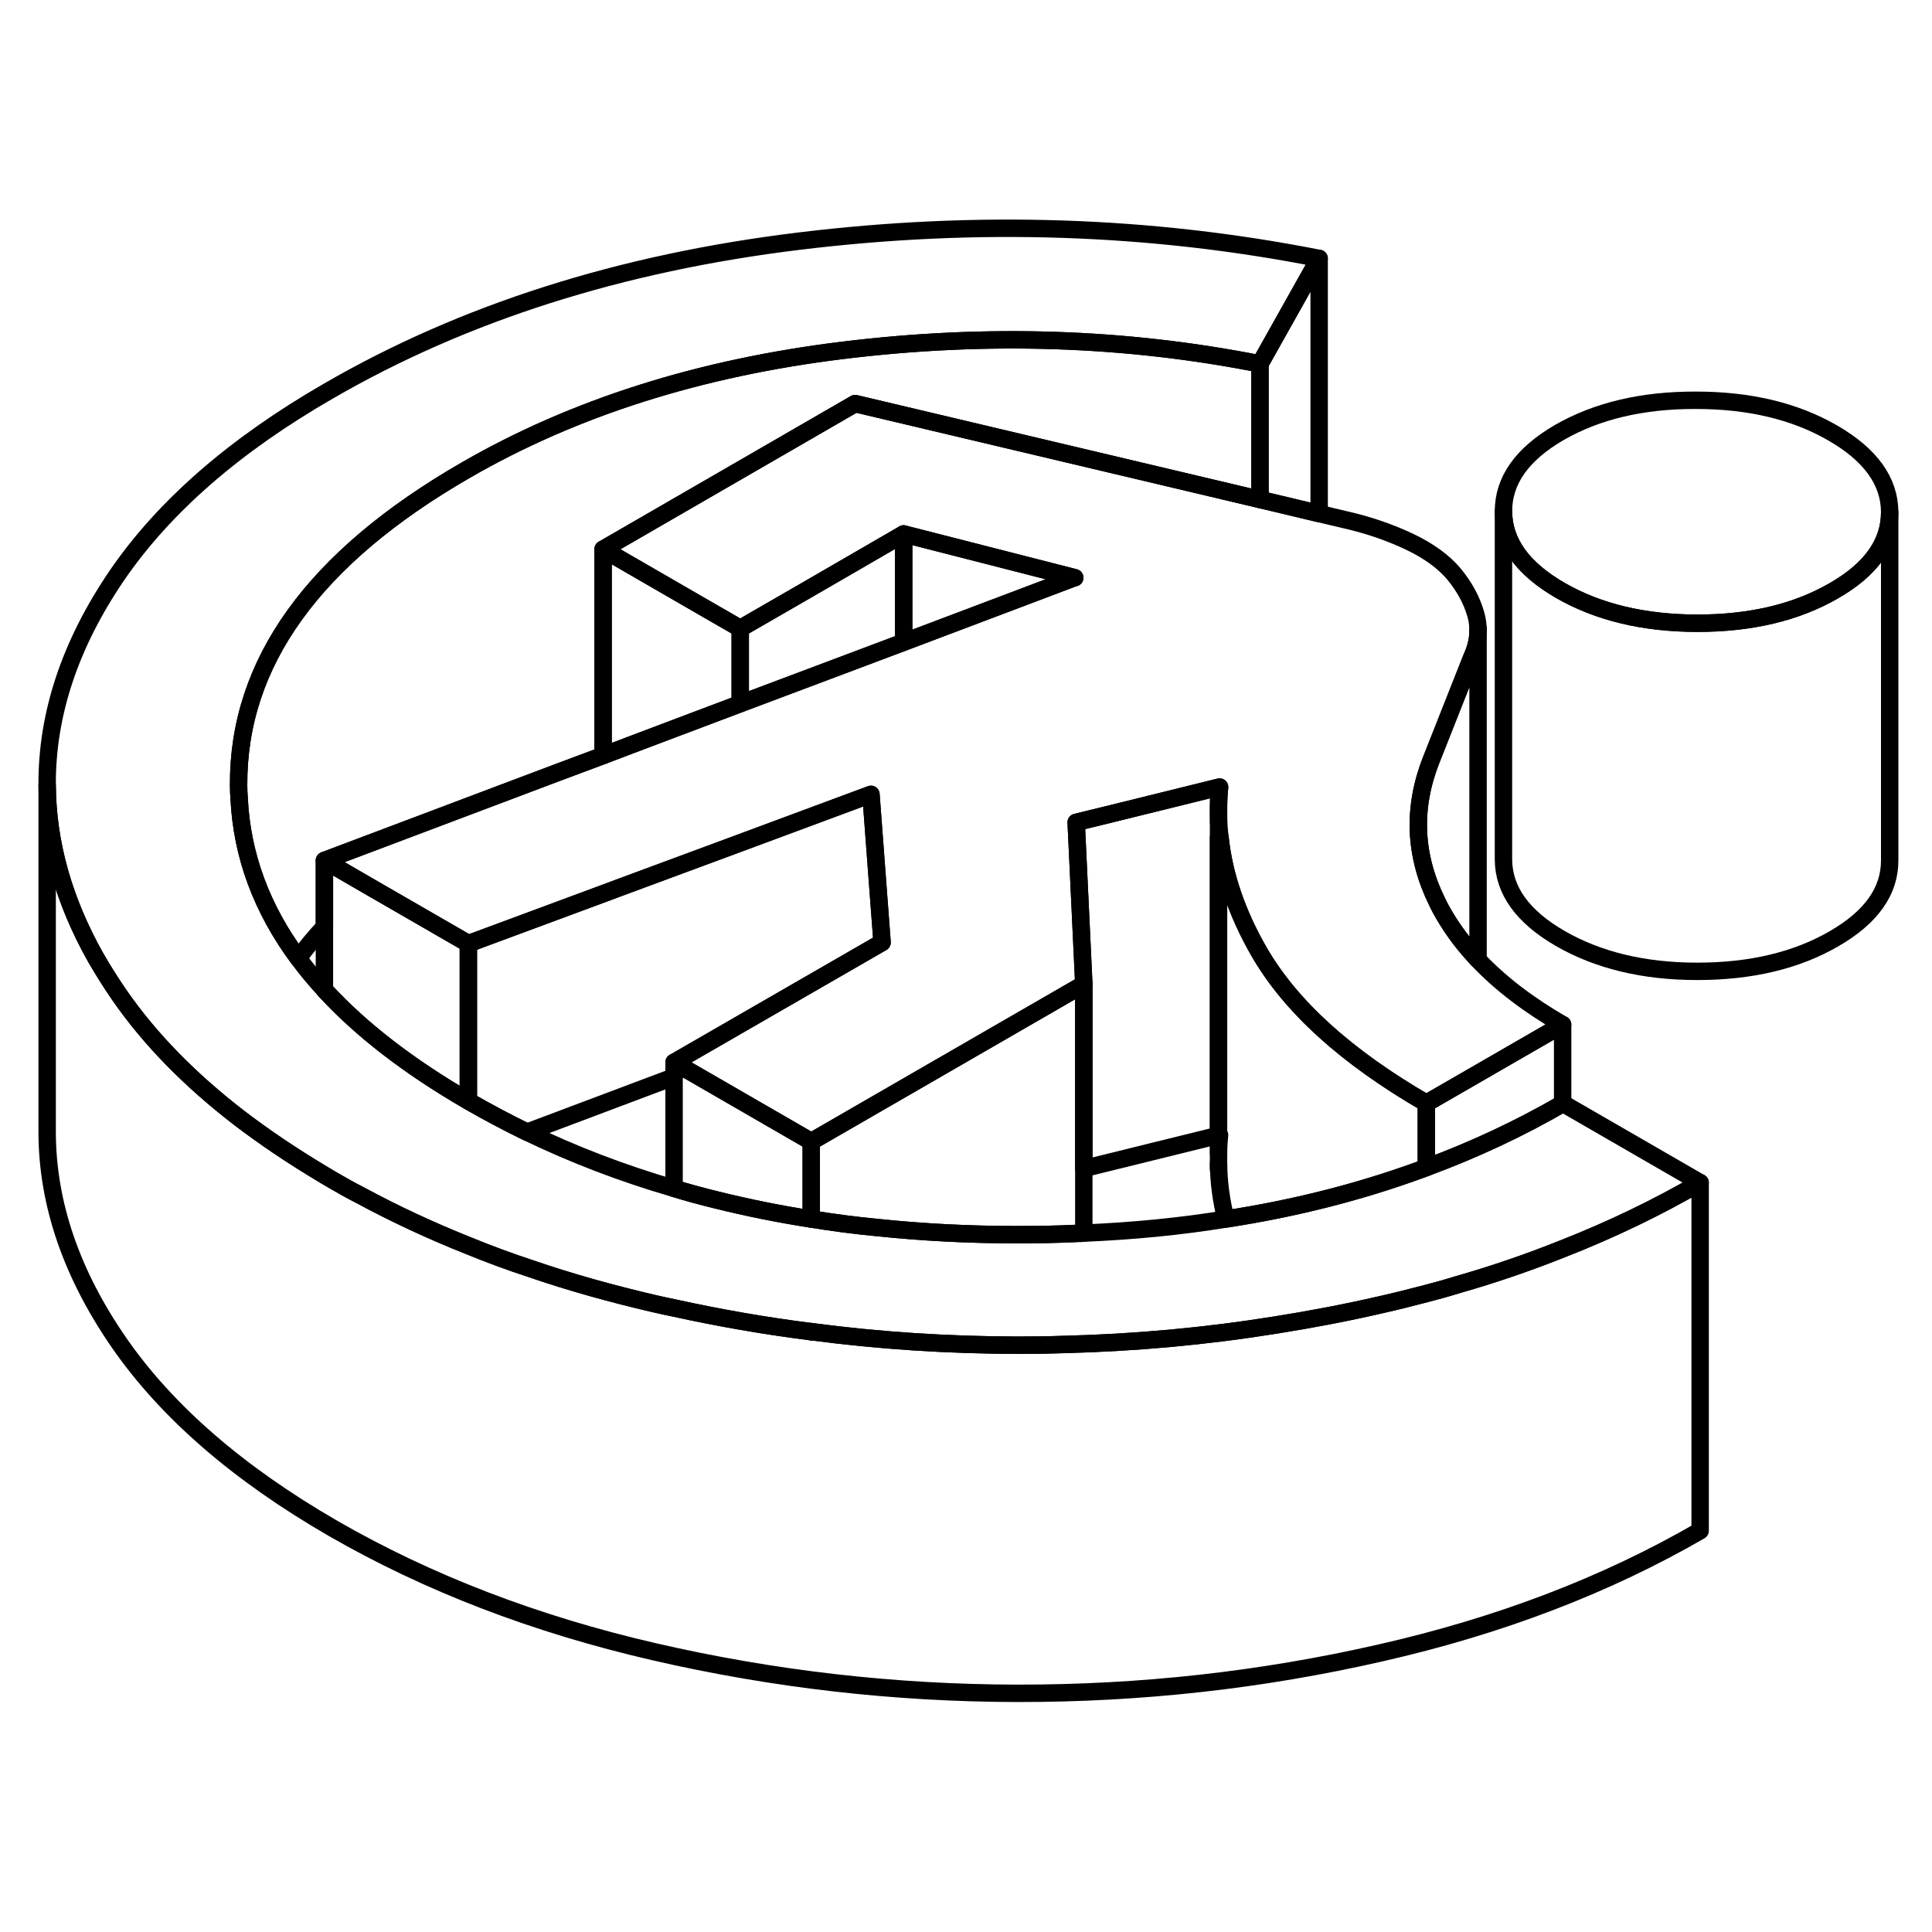 <svg width="24" height="24" viewBox="0 0 111 89" fill="none" xmlns="http://www.w3.org/2000/svg" stroke-width="1px" stroke-linecap="round" stroke-linejoin="round">
    <path d="M46.589 65.507C46.589 65.507 46.599 65.517 46.609 65.507H46.589Z" stroke="currentColor" stroke-linejoin="round"/>
    <path d="M26.909 43.217V52.257C23.489 50.277 20.729 48.147 18.639 45.867V38.437L21.139 39.887L26.909 43.217Z" stroke="currentColor" stroke-linejoin="round"/>
    <path d="M50.679 43.147L38.729 50.037V50.867L30.279 54.047C29.149 53.497 28.039 52.907 26.959 52.287C26.939 52.277 26.929 52.267 26.909 52.257V43.217L34.649 40.347L35.669 39.967L42.529 37.427L50.039 34.637L50.479 40.507L50.679 43.147Z" stroke="currentColor" stroke-linejoin="round"/>
    <path d="M46.609 54.587V59.037C44.739 58.747 42.919 58.377 41.149 57.937C40.329 57.737 39.519 57.517 38.728 57.277V50.037L39.599 50.537L46.609 54.587Z" stroke="currentColor" stroke-linejoin="round"/>
    <path d="M51.919 19.677V25.897L42.529 29.427V25.107L46.549 22.787L51.919 19.677Z" stroke="currentColor" stroke-linejoin="round"/>
    <path d="M81.949 52.387V56.077C81.799 56.137 81.639 56.197 81.489 56.247C78.019 57.507 74.329 58.437 70.429 59.037C70.159 57.967 70.019 56.907 70.009 55.847V55.257C70.009 54.907 70.029 54.567 70.069 54.217H70.009V37.137L70.099 37.157C70.329 39.317 71.079 41.487 72.329 43.667C74.149 46.827 77.349 49.727 81.949 52.387Z" stroke="currentColor" stroke-linejoin="round"/>
    <path d="M97.679 56.947V76.947C92.269 80.077 86.139 82.417 79.309 83.967C72.479 85.527 65.529 86.297 58.459 86.287C51.389 86.277 44.429 85.477 37.579 83.897C30.729 82.317 24.579 79.947 19.129 76.807C13.679 73.657 9.589 70.107 6.849 66.157C4.109 62.197 2.729 58.177 2.709 54.097V34.097C2.729 37.447 3.659 40.747 5.499 44.017C5.909 44.727 6.359 45.447 6.849 46.157C8.589 48.677 10.889 51.027 13.729 53.217C15.219 54.357 16.859 55.457 18.639 56.517C18.799 56.617 18.969 56.707 19.129 56.807C19.639 57.107 20.159 57.397 20.689 57.667C22.669 58.737 24.749 59.707 26.909 60.567C28.079 61.047 29.269 61.487 30.489 61.887C32.759 62.667 35.129 63.327 37.579 63.897C37.959 63.987 38.349 64.067 38.729 64.147C41.329 64.717 43.949 65.177 46.589 65.507C46.589 65.507 46.596 65.507 46.609 65.507C50.519 66.027 54.469 66.277 58.459 66.287C59.319 66.287 60.179 66.277 61.049 66.247C65.169 66.147 69.249 65.777 73.289 65.127C75.309 64.807 77.309 64.427 79.309 63.967C80.199 63.767 81.079 63.547 81.949 63.317C82.569 63.157 83.179 62.987 83.789 62.797C85.859 62.207 87.849 61.517 89.779 60.747C92.559 59.657 95.199 58.387 97.679 56.947Z" stroke="currentColor" stroke-linejoin="round"/>
    <path d="M46.59 65.507C46.59 65.507 46.6 65.517 46.61 65.507H46.59Z" stroke="currentColor" stroke-linejoin="round"/>
    <path d="M108.569 18.417V18.437C108.569 20.207 107.499 21.717 105.349 22.947C103.199 24.187 100.589 24.807 97.509 24.807C94.429 24.807 91.809 24.167 89.639 22.917C87.479 21.667 86.389 20.157 86.379 18.377C86.379 16.607 87.439 15.097 89.589 13.847C91.749 12.607 94.359 11.987 97.439 11.997C100.519 11.997 103.139 12.627 105.299 13.877C107.469 15.127 108.559 16.647 108.569 18.417Z" stroke="currentColor" stroke-linejoin="round"/>
    <path d="M61.749 22.187L61.709 22.197L51.919 25.897V19.677L61.749 22.187Z" stroke="currentColor" stroke-linejoin="round"/>
    <path d="M89.779 47.867L82.45 52.097L81.95 52.387C77.35 49.727 74.15 46.827 72.33 43.667C71.08 41.487 70.33 39.317 70.1 37.157C70.04 36.717 70.01 36.287 70.01 35.847V35.407C70.01 35.007 70.03 34.617 70.07 34.217L63.999 35.717L61.83 36.247L62.27 45.547L46.61 54.587L39.6 50.537L38.73 50.037L50.679 43.147L50.48 40.507L50.04 34.637L42.529 37.426L35.669 39.967L34.65 40.347L26.91 43.217L21.14 39.887L18.64 38.437L32 33.397L34.65 32.407L36.279 31.787L42.529 29.427L51.919 25.897L61.709 22.197H61.749L51.919 19.677L46.55 22.787L42.529 25.107L40.169 23.747L34.65 20.556L49.13 12.187L72.39 17.697L75.79 18.507L77.35 18.877C78.66 19.177 79.87 19.597 80.99 20.127C82.1 20.657 82.96 21.287 83.55 21.997C84.14 22.717 84.56 23.486 84.79 24.297C84.88 24.607 84.919 24.917 84.919 25.227C84.919 25.737 84.8 26.247 84.56 26.767L82.23 32.657C81.139 35.417 81.25 38.136 82.57 40.816C82.64 40.967 82.72 41.117 82.8 41.267C83.29 42.157 83.89 43.007 84.62 43.816C84.72 43.926 84.819 44.037 84.919 44.147C86.199 45.497 87.82 46.737 89.779 47.867Z" stroke="currentColor" stroke-linejoin="round"/>
    <path d="M97.679 56.947C95.199 58.387 92.559 59.657 89.779 60.747C87.849 61.517 85.859 62.207 83.789 62.797C83.179 62.987 82.569 63.157 81.949 63.317C81.079 63.547 80.199 63.767 79.309 63.967C77.309 64.427 75.309 64.807 73.289 65.127C69.249 65.777 65.169 66.147 61.049 66.247C60.179 66.277 59.319 66.287 58.459 66.287C54.469 66.277 50.519 66.027 46.609 65.507H46.589C43.949 65.177 41.329 64.717 38.729 64.147C38.349 64.067 37.959 63.987 37.579 63.897C35.129 63.327 32.759 62.667 30.489 61.887C29.269 61.487 28.079 61.047 26.909 60.567C24.749 59.707 22.669 58.737 20.689 57.667C20.159 57.397 19.639 57.107 19.129 56.807C18.969 56.707 18.799 56.617 18.639 56.517C16.859 55.457 15.219 54.357 13.729 53.217C10.889 51.027 8.589 48.677 6.849 46.157C6.359 45.447 5.909 44.727 5.499 44.017C3.659 40.747 2.729 37.447 2.709 34.097C2.689 30.017 4.029 26.007 6.719 22.057C9.419 18.117 13.469 14.577 18.889 11.457C26.649 6.967 35.649 4.107 45.889 2.857C56.129 1.607 66.099 1.937 75.789 3.847L72.389 9.907C64.659 8.377 56.669 8.117 48.429 9.127C40.189 10.137 32.969 12.427 26.769 16.007C18.019 21.047 13.669 27.087 13.709 34.117C13.709 34.367 13.719 34.617 13.739 34.867C13.899 38.147 15.029 41.207 17.139 44.057C17.589 44.667 18.089 45.277 18.639 45.867C20.729 48.147 23.489 50.277 26.909 52.257C26.929 52.267 26.939 52.277 26.959 52.287C28.039 52.907 29.149 53.497 30.279 54.047C32.949 55.337 35.769 56.417 38.729 57.277C39.519 57.517 40.329 57.737 41.149 57.937C42.919 58.377 44.739 58.747 46.609 59.037C47.849 59.237 49.119 59.407 50.409 59.527C52.989 59.797 55.659 59.937 58.419 59.937C59.629 59.937 60.829 59.917 61.999 59.857C62.089 59.857 62.179 59.857 62.269 59.847C65.089 59.727 67.809 59.467 70.429 59.037C74.329 58.437 78.019 57.507 81.489 56.247C81.639 56.197 81.799 56.137 81.949 56.077C84.699 55.057 87.309 53.837 89.779 52.407C89.789 52.407 89.789 52.397 89.799 52.397L97.679 56.947Z" stroke="currentColor" stroke-linejoin="round"/>
    <path d="M75.79 3.847V18.507L72.39 17.697V9.907L75.79 3.847Z" stroke="currentColor" stroke-linejoin="round"/>
    <path d="M108.569 18.437V38.417C108.579 40.197 107.509 41.707 105.349 42.947C103.199 44.187 100.589 44.807 97.509 44.807C94.429 44.807 91.809 44.167 89.639 42.917C87.479 41.667 86.389 40.157 86.379 38.377V18.377C86.389 20.157 87.479 21.667 89.639 22.917C91.809 24.167 94.429 24.797 97.509 24.807C100.589 24.807 103.199 24.187 105.349 22.947C107.499 21.717 108.569 20.207 108.569 18.437Z" stroke="currentColor" stroke-linejoin="round"/>
    <path d="M62.269 45.547V59.847C62.179 59.857 62.089 59.867 61.999 59.857C60.829 59.917 59.629 59.937 58.419 59.937C55.659 59.937 52.989 59.797 50.409 59.527C49.119 59.407 47.849 59.237 46.609 59.037V54.587L62.269 45.547Z" stroke="currentColor" stroke-linejoin="round"/>
    <path d="M72.389 9.907V17.697L49.129 12.187L34.649 20.557V32.407L31.999 33.397L18.639 38.437V42.247C18.089 42.837 17.589 43.437 17.139 44.057C15.029 41.207 13.899 38.147 13.739 34.867C13.719 34.617 13.709 34.367 13.709 34.117C13.669 27.087 18.019 21.047 26.769 16.007C32.969 12.427 40.189 10.137 48.429 9.127C56.669 8.117 64.659 8.377 72.389 9.907Z" stroke="currentColor" stroke-linejoin="round"/>
    <path d="M42.529 25.107V29.427L36.279 31.787L34.649 32.407V20.557L40.169 23.747L42.529 25.107Z" stroke="currentColor" stroke-linejoin="round"/>
    <path d="M70.069 34.217C70.029 34.617 70.009 35.007 70.009 35.407V54.227L62.269 56.137V45.547L61.829 36.247L63.999 35.717L70.069 34.217Z" stroke="currentColor" stroke-linejoin="round"/>
    <path d="M70.01 55.257V54.227" stroke="currentColor" stroke-linejoin="round"/>
    <path d="M70.01 56.157V55.847" stroke="currentColor" stroke-linejoin="round"/>
    <path d="M89.779 47.867V52.407C87.309 53.837 84.699 55.057 81.949 56.077V52.387L82.449 52.097L89.779 47.867Z" stroke="currentColor" stroke-linejoin="round"/>
    <path d="M84.919 25.227V44.147C84.819 44.037 84.719 43.926 84.619 43.816C83.889 43.007 83.289 42.157 82.799 41.267C82.719 41.117 82.639 40.967 82.569 40.816C81.249 38.136 81.139 35.417 82.229 32.657L84.559 26.767C84.799 26.247 84.919 25.737 84.919 25.227Z" stroke="currentColor" stroke-linejoin="round"/>
    <path d="M84.919 25.227V25.107" stroke="currentColor" stroke-linejoin="round"/>
</svg>